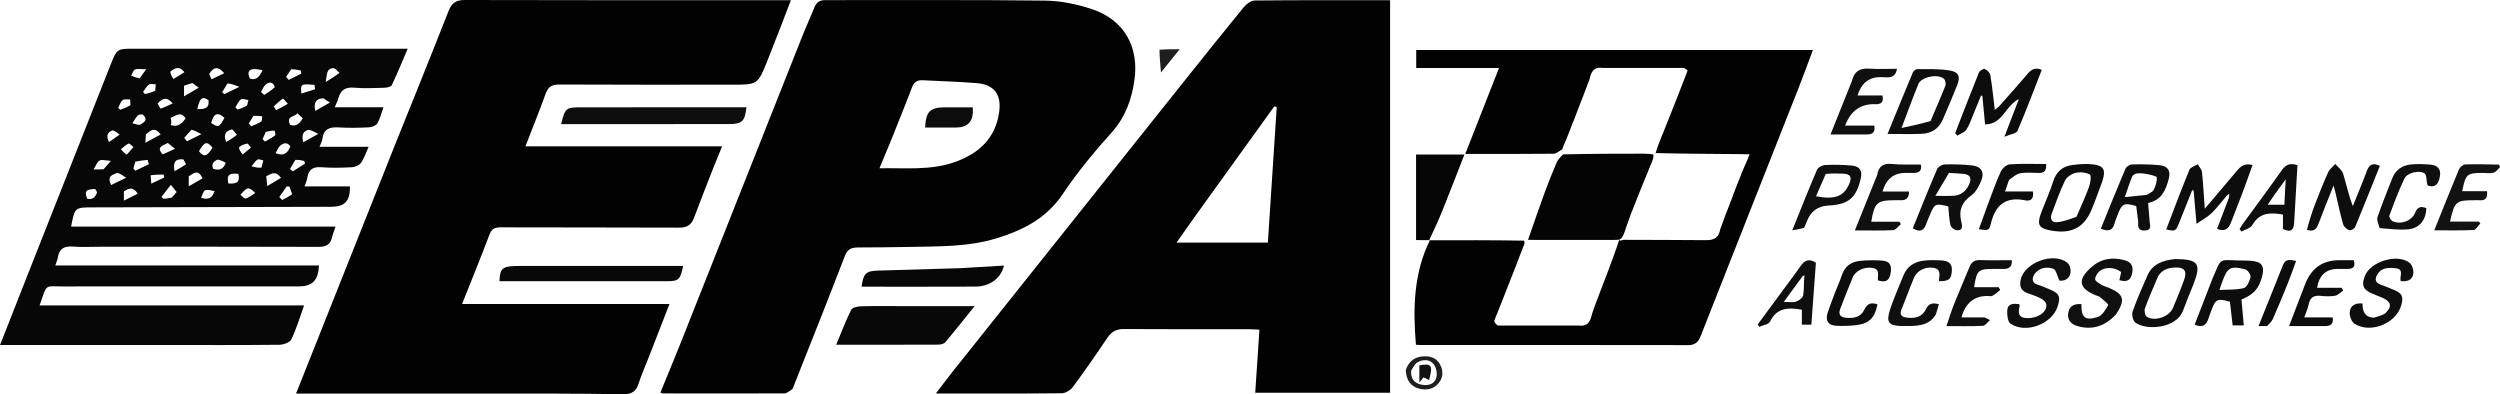 <?xml version="1.0" encoding="UTF-8"?>
<svg id="uuid-b20e4345-69be-4646-8c86-51633b15e996" data-name="Layer 2" xmlns="http://www.w3.org/2000/svg" viewBox="0 0 1450.11 228.67">
  <g id="uuid-735003fd-78ae-4a0b-8d14-ce772373761e" data-name="Layer 1">
    <path d="m228.57,85.39c10.66-26.54,21.27-52.68,31.58-78.94C262.02,1.7,264.51-.02,269.7,0c61.15.18,122.31.12,183.46.12,1.65,0,3.3,0,5.61,0-4.65,11.99-9.02,23.59-13.64,35.09-5.59,13.95-5.68,13.91-20.59,13.91-33.33,0-66.65.08-99.98-.1-4.35-.02-6.62,1.29-8.1,5.42-3.63,10.11-7.68,20.08-11.69,30.43h114.09c-1.68,4.1-3.2,7.68-4.61,11.29-3.94,10.05-7.94,20.08-11.7,30.2-1.57,4.22-4.17,5.7-8.69,5.68-34.49-.16-68.98-.04-103.48-.17-3.47-.01-5.21.87-6.49,4.27-5.03,13.31-10.42,26.49-15.87,40.19h120.31c-4.25,10.9-8.33,21.38-12.41,31.86-1.87,4.8-4.01,9.51-5.53,14.41-1.44,4.66-4.4,6.14-8.95,6.07-14.16-.22-28.32-.36-42.47-.37-47.16-.04-94.31,0-141.47,0-1.64,0-3.29,0-5.78,0,19.05-47.91,37.87-95.23,56.84-142.9Z" style="fill: #020202; stroke-width: 0px;"/>
    <path d="m806.31,50.11v177.68h-78.22c.81-12.13,1.61-24.16,2.43-36.55-2.16-.11-3.94-.28-5.73-.28-24.32-.02-48.64.07-72.96-.1-4.33-.03-7.1,1.49-9.48,5.04-6.49,9.66-13.14,19.23-20.06,28.59-1.36,1.84-4.24,3.6-6.44,3.62-23.98.26-47.97.16-73.01.16,3.7-4.84,6.89-9.16,10.24-13.36,44.08-55.33,88.18-110.65,132.3-165.95,11.94-14.97,23.88-29.93,36.01-44.74,1.53-1.86,4.22-3.91,6.39-3.93,25.96-.27,51.93-.17,78.53-.17v50m-111.87,73.63c-3.87,5.46-7.75,10.93-12.02,16.96h53c1.73-26.39,3.44-52.53,5.15-78.67-.48-.1-.97-.21-1.45-.31-14.75,20.49-29.49,40.98-44.69,62.02Z" style="fill: #020202; stroke-width: 0px;"/>
    <path d="m459.7,225.62c-1.74,1.12-3.26,2.55-4.8,2.56-23.49.12-46.99.06-70.48.02-.3,0-.59-.22-1.36-.52,3.76-9.18,7.6-18.32,11.26-27.53,23.7-59.73,47.36-119.48,71.06-179.2,2.2-5.55,4.74-10.98,6.95-16.53,1.2-2.99,3.01-4.37,6.38-4.36,42.49.08,84.99-.25,127.47.29,9.3.12,18.93,2.13,27.78,5.15,18.15,6.19,26.81,21.88,24.06,40.93-1.64,11.37-5.24,21.56-13.27,30.47-10.12,11.24-19.84,23.02-28.26,35.56-9.49,14.14-22.94,20.98-38.37,25.74-16.86,5.2-34.19,4.63-51.46,5.04-9.65.23-19.31.22-28.96.3-3.54.03-6.06.76-7.6,4.79-9.88,25.71-20.09,51.3-30.4,77.27m57.23-144.42c-2.19,5.29-4.38,10.59-6.79,16.42,15.07-.25,29.61,1.35,43.55-3.56,13.92-4.9,23.82-13.74,25.89-29.21,1.35-10.12-2.96-15.77-13.04-16.61-10.42-.87-20.9-1.09-31.35-1.68-3.31-.19-5.1,1.16-6.28,4.32-3.74,9.93-7.76,19.74-11.97,30.31Z" style="fill: #020202; stroke-width: 0px;"/>
    <path d="m59.31,143.12c-6,0-11.52.32-16.99-.09-4.98-.38-7.97,1.09-8.76,6.26-.22,1.43-.88,2.8-1.49,4.69h152.97c-.43,8.71-3.87,12.14-11.78,12.14-45.49,0-90.98-.04-136.47.03-11.31.02-9.27-1.93-13.83,11h153.42c-2.54,7.05-4.45,13.6-7.36,19.67-.86,1.8-4.55,3.13-6.96,3.16-21.83.24-43.66.14-65.49.14-30.16,0-60.32,0-90.48,0-1.8,0-3.59,0-6.07,0,5.24-13.31,10.25-26.1,15.29-38.88,16.27-41.23,32.51-82.47,48.83-123.68,3.7-9.35,3.84-9.3,13.66-9.3,50.49,0,100.98,0,151.47,0,1.99,0,3.98,0,7.22,0-3.21,7.48-6.03,14.41-9.25,21.16-.47.99-2.84,1.44-4.36,1.49-5.82.17-11.69.46-17.47-.05-5.05-.44-7.82,1.35-9.12,6.07-.47,1.7-1.31,3.29-2.13,5.28h28.26c-1.23,3.43-1.95,6.65-3.55,9.35-.78,1.31-3.18,2.21-4.89,2.3-5.82.29-11.67.41-17.48.05-5.21-.32-8.81.79-9.51,6.67-.17,1.42-.97,2.76-1.64,4.57h28.46c-1.61,3.54-2.59,6.76-4.45,9.36-1.01,1.42-3.47,2.4-5.33,2.5-5.82.31-11.69.46-17.48,0-4.89-.38-7.58,1.14-8.3,6.08-.23,1.58-.96,3.08-1.6,5.04h26.36c.02,8.64-3.02,11.81-11,11.83-46.15.11-92.31.21-138.46.33-10.17.03-10.17.07-12.31,11.15h153.4c-.81,2.43-1.57,4.22-2,6.09-.98,4.25-3.4,5.69-7.85,5.67-41.66-.16-83.32-.09-125.48-.09m56.09-55.41c2.78,3.65,4.73,3.15,7.88-2.04-3.21-3.85-4.57-3.64-7.88,2.04m-5.93,14.59v5.78c3.46-1.99,5.78-3.33,7.99-4.6-2.35-5.4-4.92-3.19-7.99-1.18m-22.07-.62c.12,1.62.24,3.25.35,4.87,2.5-1.19,4.99-2.38,7.49-3.57-.1-.57-.2-1.14-.3-1.7-2.3,0-4.6,0-7.54.4m11.89-29.89c-.08.14-.18.28-.22.44-.03.11,0,.34.06.36,4.07,1.37,6.42-.95,8.53-3.93-2.92-4.55-5.85-1.24-8.69-.29.27,1.02.5,1.9.33,3.42m38.96,29.1c-5.43-.7-6.98.8-5.78,5.57,5.2.3,6.83-1.01,5.78-5.57m16.17,1.36c.15,1.47.31,2.94.59,5.7,3.04-1.82,5.45-3.27,7.94-4.75-2.77-4.17-5.31-2.69-8.53-.95m-71.79-35.94c-.93.19-2.2.08-2.72.65-1.23,1.34-2.11,3.01-3.14,4.54,1.62.3,3.81,1.4,4.73.73,1.49-1.08,5.04-2.47,1.13-5.92m-14.63,33.95c-2.47,1.19-6.2,1.51-3.57,7.07,2.58-1.25,5.15-2.49,8.72-4.21-2.31-1.59-3.34-2.3-5.15-2.86m100.27-27.79c3.79,1.12,5.79-.99,7.31-3.94-1.05-.92-2.02-1.77-3.19-2.8-1.27,2.26-6.72,1.25-4.12,6.74m-21.29-5.28c-.89,1.48-1.78,2.95-2.67,4.43.46.56.92,1.13,1.38,1.69,1.97-.91,4.05-1.64,5.83-2.83.59-.39.38-1.97.54-3-1.45-.16-2.89-.32-5.08-.29m-35.42-19.02c-1.69.54-3.39,1.09-4.83,1.55v6.17c3.14-1.84,5.6-3.29,8.53-5.01-1.59-1.15-2.34-1.69-3.7-2.71m56.83,36.71c-1.81-2.62-4.06-1.93-5.9-.36-1.18,1.01-1.72,2.77-2.65,4.36,5.05,2,7.17-.41,8.55-4m-67.8-39.04c2.12-1.32,4.24-2.63,6.35-3.93-2.9-4-5.68-2.32-7.95-.5-.58.46.48,2.96,1.61,4.43m20.74-2.87c.45,1.01.9,2.02,1.35,3.03,2.34-1.12,4.68-2.23,7.38-3.52-3.68-4.2-6.26-3.69-8.73.49m-40.35,2.44c.93-1.27,1.85-2.54,3.8-5.22-3.12,0-5.02-.45-6.49.15-1.05.44-1.52,2.29-2.25,3.51,1.41.62,2.83,1.24,4.94,1.56m3.56,32.6c-.05,1.1-.1,2.2-.22,4.79,3.47-1.88,6.05-3.28,8.85-4.8-3.55-4.66-5.9-2.27-8.63.01m84.87,34.68c-.5-1.47-1-2.95-1.5-4.42-.54-.05-1.07-.1-1.61-.15-1.44,2.05-2.88,4.09-4.32,6.14.54.59,1.08,1.19,1.62,1.78,1.81-.93,3.62-1.85,5.81-3.35m27.5-70.39c-1.17-.96-2.36-2.73-3.52-2.72-4.12.04-3.7,3.56-4.48,8,3.21-2,5.38-3.35,8.01-5.27m-74.46,29.02c4.28,2.76,4.59,2.65,7.69-2.92-3.71-3.54-6.21-2.84-7.69,2.92m46.46-31.15c-1.01,1.47-2.01,2.93-3.02,4.4.52.6,1.03,1.2,1.55,1.79,2.43-1.22,4.87-2.43,7.3-3.65-.09-.6-.19-1.2-.28-1.79-1.62-.36-3.23-.72-5.55-.75m-90.47,53.64c-.37,1.3-.74,2.59-1.1,3.89.36.45.73.9,1.09,1.34l7.88-3.77c-.23-.83-.46-1.67-.7-2.5-2.18.19-4.37.37-7.17,1.03m92.85-1.06c-1.04,1.75-2.08,3.49-3.12,5.24.56.47,1.12.94,1.68,1.41,2.35-1.5,4.7-3,7.05-4.5-.15-.51-.3-1.01-.46-1.52-1.48-.34-2.96-.69-5.16-.63m-31.87,20.24c1.08.78,2.42,2.42,3.18,2.18,1.9-.6,3.53-2.04,5.45-3.26-3.96-3.7-4.52-3.63-8.63,1.09m-39.74,1.57c.91-1.05,1.82-2.11,2.74-3.18-1.07-1.35-1.87-2.35-3.33-4.18-2,2.56-3.73,4.78-5.47,7.01.37.37.74.73,1.11,1.1,1.43-.1,2.85-.2,4.94-.75m45.32-68.96c3.74,1.18,5.46-1.11,7.32-4.91-2.14-.24-4.04-.86-5.78-.56-2.8.48-2.98,2.64-1.54,5.48m33.99,29.68c-3.44.87-4.04,3.21-3.15,7.27,2.81-1.57,5.27-2.95,8.76-4.91-2.48-1.33-3.68-1.97-5.61-2.36m-4.18-21.02c2.65-.83,5.29-1.66,7.94-2.5-.12-.85-.23-1.69-.35-2.54-1.8-.1-3.61-.34-5.41-.26-3.18.14-2.29,2.87-2.17,5.3m-15.43-3.71c-1.02-3.15-3.15-3.29-5.31-1.49-1.23,1.02-1.81,2.83-2.68,4.28.61.58,1.21,1.16,1.82,1.74,1.98-1.26,3.95-2.51,6.17-4.53m-16.05,10.59c.24-1.04.48-2.07.73-3.11-1.47-.18-3.42-1.02-4.31-.38-1.44,1.03-2.2,3.03-3.24,4.62.44.42.87.84,1.31,1.26,1.73-.56,3.46-1.12,5.51-2.39m-22.38-2.97c-3.42-2.66-5.29-1.24-6.52,5.08,3.68.09,7.07-.05,6.52-5.08m-30.93-5.54c.1-1.24.19-2.48.29-3.73-1.35.02-3.08-.48-3.98.17-1.41,1.01-2.27,2.8-3.36,4.25.37.42.73.85,1.1,1.27,1.81-.45,3.62-.9,5.95-1.97m50.75,36.97c1.59-1.32,3.19-2.65,4.78-3.97-.72-.83-1.58-2.43-2.14-2.33-1.68.3-3.63.92-4.68,2.11-.5.57.79,2.72,2.05,4.19m-34.47,2.84c-3.99-.37-6.23.93-5.1,6.89,2.61-1.52,4.67-2.62,6.56-3.95.19-.13-.54-1.6-1.46-2.94m47.87-15.97c-.64,1.41-1.27,2.82-1.91,4.24.48.47.95.93,1.43,1.4,1.96-1.15,4.03-2.17,5.82-3.56.41-.32-.12-2.76-.3-2.77-1.43-.08-2.88.19-5.03.7m-16.82,1.72c-1.01-1.1-2.3-3.29-2.97-3.11-2.77.73-5.3,2.21-3.22,7.26,2.08-1.2,3.98-2.3,6.19-4.15m-42.99,11.33c2.22-1,4.45-2,7.14-3.22-1.95-1.57-3.02-2.43-4.2-3.38-2.88,1.51-6.98,2.34-2.94,6.6m72.56-29.33c-.97-1.06-2.64-3.14-2.81-3.03-1.93,1.33-3.64,2.99-5.41,4.56.48.71.96,1.42,1.44,2.13,2.09-1.02,4.18-2.03,6.78-3.66m-93.39,29.48c1.28-1.46,2.55-2.92,3.83-4.38-.96-.72-2.29-2.26-2.82-2.02-1.65.74-2.99,2.15-4.45,3.29.89,1.04,1.78,2.09,3.45,3.11m52.73,2.89c-2.72,1.07-3.8,2.81-2.64,5.34,3.79,1.31,6.1-.17,7.2-3.36.1-.3-2.5-1.53-4.57-1.98m25.38,4.7c.35-1.41.69-2.81,1.04-4.22-1.15-.2-2.68-.96-3.37-.49-1.39.95-2.33,2.56-3.45,3.9,1.76.48,3.53.96,5.78.81m-91.59.89c1.04-1.19,2.09-2.39,4.24-4.85-3-.17-5.16-.92-6.57-.2-1.4.72-2.05,2.91-3.49,5.18,2.72,0,3.86,0,5.82-.13m11.77,12.85v5.37c3.02-1.51,5.48-2.74,8.03-4.01-2.51-3.95-4.87-3.47-8.03-1.35m19.6-50.98c.61,1.04,1.55,3.04,1.79,2.96,2.31-.77,4.5-1.89,6.97-3.02-3.58-4.17-6.07-2.88-8.76.06m19.59,15.23l-4.18,4.66c.52.68,1.05,1.36,1.57,2.04,2.41-1.2,4.82-2.39,8.36-4.15-2.56-1.4-3.79-2.07-5.75-2.55m20.94-26.87c-1.05,1.69-2.1,3.38-3.15,5.08.45.37.9.73,1.35,1.1,2.43-1.18,4.86-2.36,8.69-4.22-2.92-1.11-4.58-1.75-6.89-1.95m-56.32,12.58c-.06-1.11-.12-2.22-.18-3.33-1.48.09-3.39-.34-4.34.42-1.26,1.01-1.77,2.96-2.6,4.5.39.37.78.73,1.17,1.1,1.84-.65,3.69-1.3,5.95-2.69m48.76,49.83c-1.83-.21-3.92-1.06-5.4-.44-1.18.49-1.61,2.78-2.4,4.32,4.5,1.59,6.57-.13,7.8-3.88m-59.12-35.22c-2.53,1.03-4.15,2.51-2.11,6.83,2.23-1.56,4.2-2.94,6.16-4.32-1.1-.96-2.21-1.92-4.05-2.51m-14.68,39.74c2.94.6,4.7-.91,5.56-3.46.2-.59-.79-2.26-1.16-2.24-1.66.09-3.75.15-4.79,1.15-.83.8-.37,2.94.39,4.55m136.97-58.32c-4.06.11-5.8,2.09-4.77,7.34,2.88-1.64,5.42-3.1,8.58-4.9-1.9-1.09-2.59-1.48-3.81-2.44Z" style="fill: #070707; stroke-width: 0px;"/>
    <path d="m828.79,139.38c18.31-.05,36.61-.11,55.26.21.32.92.29,1.48.03,2.26-1.71,4.24-3.19,8.25-4.86,12.57-2.04,5.1-3.88,9.9-5.9,15.01-1.37,3.44-2.57,6.56-3.94,10-.7,1.71-1.22,3.09-1.9,4.7-.3.76-.43,1.3-.81,2.1.38,1.01,1.01,1.75,2.1,2.6,15.82.03,31.17-.03,46.92,0,6.27.79,6.92-3.55,8.1-7.86.7-1.76,1.14-3.3,1.85-5.07,1.09-2.74,1.92-5.25,3.02-8,1.45-3.63,2.62-7.02,4.08-10.64,2.39-6.23,4.49-12.22,6.56-18.2-.03.01-.09.05.17.42.79.11,1.31-.15,2.31-.37,16.24.08,32.01.03,47.79.2,4.51.05,7.39-1.36,8.23-6.32.5-1.08.72-1.96,1.14-3.01.19-.36.19-.54.35-1,1.16-3.13,2.15-5.98,3.41-9.02.47-1.05.68-1.9,1.13-2.96.62-1.43,1-2.66,1.57-4.19,1.2-3.07,2.2-5.83,3.45-8.81.63-1.44,1.02-2.66,1.63-4.14.77-1.74,1.31-3.23,2.13-4.95.88-1.86,1.48-3.48,2.19-5.41-1.58,0-2.53,0-3.95-.09-17.16-.15-33.87-.21-50.53-.63.64-2.12,1.25-3.89,2.04-5.96.82-2.09,1.46-3.87,2.38-5.86,4.58-11.35,8.88-22.49,13.34-33.86.29-.77.41-1.32.78-2.03-.35-.63-.95-1.1-2.01-1.66-15.81-.03-31.17.04-46.92.01-5.52-.88-7.08,2.31-7.99,6.76-.64,1.42-1,2.6-1.53,4.06-1.61,4.14-3.04,7.99-4.72,12.14-1.02,2.61-1.78,4.93-2.84,7.49-.59,1.17-.9,2.1-1.37,3.29-.52,1.44-.88,2.62-1.51,4.02-.77,1.78-1.28,3.34-2.05,5.06-.78,1.59-1.29,3.01-1.8,4.44-1.67.87-3.33,2.48-5.01,2.49-16.82.19-33.64.11-51.2.11,6.59-16.77,12.99-33.04,19.59-49.84h-48.03v-10.45h230.09c-2.92,7.76-5.66,15.33-8.61,22.82-18.82,47.72-37.72,95.4-56.49,143.14-1.4,3.57-3.3,5.24-7.32,5.23-51.82-.1-103.65-.06-155.47-.07-.81,0-1.62-.09-2.37-.13-1.77-20.91-1.35-41.29,8.02-60.5-.43-.14-.51-.09-.51-.09Z" style="fill: #020202; stroke-width: 0px;"/>
    <path d="m886.31,139.12c3.27-9.31,6.47-18.64,9.85-27.91,2.1-5.74,4.41-11.4,6.8-17.02.68-1.59,2.01-2.91,3.68-4.64,15.98-.36,31.32-.43,47.05-.41,2.01.11,3.62.12,5.34.47.08,1.03.05,1.72-.21,2.59-.33.75-.42,1.33-.76,2.11-.67,1.4-1.1,2.6-1.71,4.1-1.14,2.77-2.09,5.23-3.26,7.91-.44,1.01-.65,1.81-1.14,2.83-2.1,5.12-3.92,10.02-6.02,15.14-.79,2.06-1.3,3.9-2.1,5.94-.7,1.76-1.12,3.31-1.76,5.06-.45.93-.68,1.67-1.19,2.51-.74.51-1.2.9-1.66,1.29,0,0,.06-.04-.33-.03-1.78.08-3.18.15-5.04.13-14.15-.03-27.84.02-41.96,0-2.14-.08-3.86-.09-5.58-.09,0,0,0,0,0,0Z" style="fill: #040404; stroke-width: 0px;"/>
    <path d="m525.31,177.58c13.12,0,25.74,0,40,0-6.17,7.68-11.43,14.36-16.9,20.85-.81.96-2.67,1.47-4.05,1.47-19.48.09-38.96.06-59.34.06,2.94-7.02,5.49-13.77,8.68-20.21.66-1.33,3.67-2.04,5.63-2.09,8.49-.22,16.99-.09,25.98-.09Z" style="fill: #080808; stroke-width: 0px;"/>
    <path d="m391.31,71.99h-65.83c2.26-9.25,2.82-9.73,11.12-9.74,30.3-.02,60.59-.02,90.89-.03,1.82,0,3.63,0,5.48,0-.9,8.22-2.52,9.75-10.2,9.76-10.32.01-20.64,0-31.46,0Z" style="fill: #0e0e0e; stroke-width: 0px;"/>
    <path d="m301.44,154.26c31.89,0,63.31,0,94.81,0-1.61,8.01-2.58,8.86-9.61,8.86-32.31,0-64.62,0-96.93,0,.31-7.77,1.72-8.86,11.74-8.86Z" style="fill: #080808; stroke-width: 0px;"/>
    <path d="m828.92,139.3c-2.42-.04-4.88-.04-7.55-.04v-49.62h28.06c-4.27,10.9-8.4,21.69-12.72,32.4-2.28,5.66-4.86,11.2-7.61,17.07-.3.28-.22.23-.18.19Z" style="fill: #050505; stroke-width: 0px;"/>
    <path d="m1291.71,113.38c-2.91,3.41-5.61,7.04-8.8,10.17-2.22,2.18-5.1,3.68-8.83,6.28-.66-7.54-1.17-13.41-1.68-19.28-.28-.08-.56-.17-.83-.25-2.6,6.5-5.16,13.01-7.8,19.49-1.76,4.32-2.17,4.47-7.26,3.27,4.44-11.56,8.75-23.16,13.45-34.6.61-1.48,3.19-2.15,4.86-3.2.84,1.5,2.24,2.94,2.41,4.52.71,6.55,1.04,13.13,1.63,21.29,6.79-8.01,12.7-14.89,18.5-21.85,2.25-2.7,4.61-4.77,9.2-3.48-1.98,5.48-3.85,10.85-5.85,16.18-2.16,5.75-4.48,11.43-6.65,17.17-1.39,3.69-3.61,5.46-8.06,3.67,2.21-5.84,4.41-11.68,6.89-18.1.22-1.15.17-1.72.12-2.28-.44.33-.87.66-1.31.99Z" style="fill: #0d0d0d; stroke-width: 0px;"/>
    <path d="m557.5,155.53c8.57-.53,16.67-1.01,24.85-1.49-1.71,7.34-8.14,12.16-16.7,12.21-21.95.11-43.9.04-65.89.04.97-7.59,2.53-9.12,9.41-9.33,15.95-.47,31.9-.92,48.32-1.43Z" style="fill: #070707; stroke-width: 0px;"/>
    <path d="m1159.54,61.71c5.64-6.4,11.12-12.43,16.35-18.68,2.29-2.74,4.65-4.18,8.43-2.51-4.61,11.79-9.07,23.7-14.08,35.37-.68,1.58-4.15,1.96-7.62,3.45,3.1-8.04,5.56-14.43,8.44-21.92-8.05,4.06-9.39,14.7-19.63,14.76-.54-5.67-1.05-11.05-1.56-16.44-.26-.12-.51-.24-.77-.36-1.47,3.63-2.92,7.27-4.43,10.87-1.29,3.05-2.32,6.3-4.13,9.01-1.07,1.59-3.44,2.31-5.22,3.42-.41-.49-.82-.97-1.23-1.46,4.55-11.71,9.04-23.44,13.75-35.08.43-1.07,2.64-2.46,3.36-2.15,1.39.6,3.05,2.18,3.28,3.57,1.09,6.52,1.73,13.12,2.6,20.19,1.01-.8,1.61-1.28,2.48-2.04Z" style="fill: #0c0c0c; stroke-width: 0px;"/>
    <path d="m1338.13,133.29c1.28-4.94,2.77-9.78,4.57-14.51,2.42-6.35,4.94-12.67,7.73-18.86.83-1.85,2.73-3.22,4.13-4.81,1.57,1.87,3.88,3.5,4.55,5.65,1.91,6.09,3.14,12.39,5.64,18.8,2.73-6.8,5.58-13.55,8.13-20.42,1.4-3.78,3.52-4.88,7.54-2.95-4.77,11.93-9.43,23.75-14.32,35.48-.42,1-2.62,2.2-3.43,1.88-1.45-.57-3.15-2.04-3.55-3.47-1.76-6.22-3.08-12.56-4.57-18.86-.17-.74-.4-1.46-.98-3.6-3.26,8.22-6.15,15.17-8.76,22.23-1.18,3.2-2.87,4.76-6.69,3.44Z" style="fill: #0d0d0d; stroke-width: 0px;"/>
    <path d="m1127.1,68.88c-2.41,5.93-6.85,8.51-12.57,8.75-6.27.26-12.55.06-19.68.06,4.97-12.14,9.76-23.93,14.69-35.67.37-.89,1.74-1.95,2.63-1.94,6.27.06,12.63-.21,18.77.8,5.21.85,6.26,3.59,4.37,8.41-2.54,6.47-5.35,12.84-8.21,19.59m-7.3,1.31c2.9-6.81,5.89-13.58,8.59-20.46.43-1.1.03-3.22-.8-4-3.29-3.11-13.15-1.16-14.84,2.99-3.24,7.91-6.14,15.96-9.78,25.51,6.03-1.28,11.16-2.38,16.83-4.03Z" style="fill: #0e0e0e; stroke-width: 0px;"/>
    <path d="m1240.11,127.33c-.36-2.9-.68-5.36-1-7.78-6.95-2.16-8.42-1.45-10.8,5.13-.57,1.56-1.3,3.07-1.7,4.67-1.07,4.23-3.53,5.26-8.04,3.28,4.73-11.63,9.38-23.25,14.28-34.76.51-1.2,2.51-2.46,3.85-2.49,5.31-.14,10.65-.07,15.94.44,4.9.48,6.59,3.29,5.3,8.07-1.69,6.26-3.95,12.14-11.93,13.85.3,3.6.63,7.18.88,10.77.15,2.16,1.43,4.81-2.49,5.17-3.47.32-4.43-1.37-4.15-4.42.05-.49-.06-.99-.13-1.93m5.21-14.32c1.34-.94,3.25-1.6,3.91-2.9,1.12-2.19,1.92-4.8,1.82-7.19-.03-.72-3.44-1.49-5.37-1.89-1.93-.41-3.98-.63-5.93-.47-1.07.09-2.61.9-2.98,1.79-1.53,3.61-2.69,7.37-4.3,11.97,4.6-.43,8.33-.79,12.86-1.3Z" style="fill: #0e0e0e; stroke-width: 0px;"/>
    <path d="m1119.25,125.02c-.75,1.91-1.45,3.42-2,4.98-1.33,3.81-3.6,4.93-7.75,2.41,4.66-11.46,9.24-22.97,14.12-34.36.57-1.32,2.85-2.63,4.38-2.67,5.3-.14,10.66-.02,15.93.57,5.28.59,7.32,3.96,5.28,8.83-1.3,3.11-3.05,6.66-5.66,8.49-5.87,4.12-7.57,9.09-5.82,15.75.65,2.48.61,5.08-3.02,4.49-1.29-.21-3.1-1.73-3.37-2.94-.77-3.54-.88-7.23-1.25-10.85-7.55-1.86-7.9-1.69-10.85,5.3m11.24-24.72c-2.49,4.2-4.98,8.39-7.89,13.31,4.45,0,7.43.12,10.4-.03,4.65-.23,7.65-2.95,9.37-7.04,1.23-2.94.53-5.25-3.12-5.64-2.63-.28-5.28-.42-8.75-.61Z" style="fill: #0e0e0e; stroke-width: 0px;"/>
    <path d="m1283.46,161.28c5.23-11.77,3.05-10.53,15.16-10.2,2.16.06,4.32.01,6.48.14,6.96.41,8.78,3.03,6.84,9.77-1.91,6.67-4.71,9.74-11.8,12.76.43,4.78.87,9.68,1.35,15h-6.45c-.54-4.67-1.07-9.25-1.59-13.74-7.14-2.09-8.3-1.56-10.64,4.7-.64,1.7-1.3,3.4-1.84,5.13-1.23,3.91-3.61,5.35-7.98,3.48,3.45-8.9,6.9-17.79,10.47-27.04m3.91,6.91c4.73-.27,9.6.06,14.11-1.08,1.81-.46,3.39-4,3.93-6.39.28-1.26-1.63-4.11-3.02-4.47-8.64-2.25-10.39-1.13-13.45,7.37-.45,1.25-.93,2.48-1.58,4.57Z" style="fill: #0d0d0d; stroke-width: 0px;"/>
    <path d="m1179.98,159.08c-1.85,3.46-.84,5.28,2.48,6.24,2.06.59,4.01,1.57,6.02,2.35,5.99,2.34,6.94,4.27,5,10.21-3.31,10.12-18.33,15.85-27.27,9.89-1.68-1.12-2.09-5.18-1.9-7.8.29-4.13,3.72-3.9,6.8-3.58.17.36.48.7.42.94-1.03,4.06-1.03,7.16,4.63,7.21,5.82.04,11.31-3.49,10.81-7.85-.14-1.28-1.68-2.78-2.97-3.46-2.47-1.32-5.18-2.22-7.84-3.15-3.88-1.35-4.91-3.95-4.07-7.84,2.13-9.94,19.04-16.21,26.97-9.88.72.58,1.32,1.52,1.59,2.42,1.53,5.03-1.58,8.54-6.12,7.98-1.27-2.64-1.89-6.34-3.54-6.88-3.71-1.21-7.94-.86-11.02,3.2Z" style="fill: #0f0f0f; stroke-width: 0px;"/>
    <path d="m1261.51,150.26c13.66.06,15.47,2.59,10.79,14.61-1.99,5.1-4.16,10.13-6.04,15.26-3.9,10.61-21.56,11.61-27.62,7.01-1.42-1.08-2.27-4.59-1.65-6.37,2.52-7.18,5.6-14.18,8.7-21.15,2.93-6.57,8.83-8.57,15.82-9.35m-10.61,12.05c-2.29,5.51-4.76,10.95-6.74,16.57-.49,1.38.06,4.2,1.09,4.84,4.65,2.93,13,0,15.14-5.07,2.31-5.49,4.59-11,6.58-16.62,1.71-4.83,0-7.04-5.06-6.88-4.71.15-8.89,1.41-11.01,7.16Z" style="fill: #0e0e0e; stroke-width: 0px;"/>
    <path d="m1377,184.26c2.53-.88,5.08-1.24,6.65-2.67,4.03-3.7,3.29-6.7-1.74-8.87-1.82-.78-3.66-1.52-5.51-2.25-5.62-2.23-6.8-4.84-4.69-10.38,3.2-8.4,18.91-13.23,25.97-7.64,1.52,1.2,2.44,4.35,2.13,6.38-.56,3.72-3.7,4.64-7.25,4.22-1-2.54,2.35-6.91-3.06-7.46-4.05-.41-8.11-.5-10.57,3.66-1.54,2.61-1.24,4.72,1.98,5.86,2.5.89,4.95,1.92,7.41,2.92,5.08,2.07,5.99,3.99,4.44,9.28-3.03,10.34-17.72,16.3-26.93,10.55-1.72-1.07-3.02-4.34-2.91-6.51.22-4.2,3.35-5.76,7.44-5.29q-.13,8.12,6.64,8.2Z" style="fill: #0e0e0e; stroke-width: 0px;"/>
    <path d="m1227.51,182.24c-6.46,6.93-13.89,9.53-22.8,6.81-3.65-1.11-5.63-3.71-5.04-7.53.66-4.25,3.69-5.44,7.64-5.12-.13,7.76,2.08,9.82,9.5,7.45,2.56-.82,4.55-4.25,6.04-6.92.28-.5-2.94-3.09-4.68-4.55-.73-.61-1.82-.78-2.74-1.17-9.65-4.01-10.48-8.9-2.61-16.02,5.66-5.12,12.29-6.27,19.54-4.25,3.83,1.07,5.22,3.34,4.4,7.48-.89,4.51-3.31,5.25-7.44,4.09.37-1.63.71-3.18,1.06-4.7-3.65-2.9-9.49-3.21-12.74-.34-1.24,1.1-2.49,3.13-2.33,4.57.13,1.19,2.25,2.31,3.66,3.17,1.26.76,2.77,1.1,4.14,1.68,8.84,3.71,9.83,6.95,4.38,15.34Z" style="fill: #101010; stroke-width: 0px;"/>
    <path d="m1219.47,105.08c-2.18,5.82-4.05,11.33-6.32,16.67-4.28,10.08-11.25,13.81-22.18,12.19-8.64-1.28-9.81-3.28-6.65-11.5,2.2-5.73,4.77-11.33,6.6-17.17,1.77-5.61,5.38-8.77,10.93-9.52,4.07-.55,8.31-.9,12.35-.38,6.18.79,7.33,3.24,5.27,9.71m-15.01,20.65c2.47-5.78,5.14-11.49,7.29-17.39.82-2.25,1.38-6.57.43-7.11-2.25-1.28-5.62-1.56-8.24-.95-2.32.54-5.15,2.39-6.14,4.44-3.01,6.23-5.29,12.83-7.76,19.32-1.06,2.78.06,5.08,2.95,4.85,3.74-.29,7.4-1.63,11.47-3.16Z" style="fill: #0c0c0c; stroke-width: 0px;"/>
    <path d="m1380.31,132.3c-.69-2.31-1.82-4.68-1.21-6.48,2.54-7.53,5.62-14.88,8.47-22.31,1.94-5.05,5.86-7.62,10.96-8.13,3.78-.38,7.65-.2,11.44.13,3.94.34,6.04,2.64,5.28,6.78-.69,3.75-2.06,6.82-6.89,5.41-.17-.3-.4-.56-.47-.86-.5-2.15-.25-5.35-1.58-6.27-3.02-2.09-10.05-.33-11.63,2.98-3.34,7-6.06,14.31-8.76,21.59-.28.75.98,2.73,1.97,3.19,4.57,2.14,11.06-.16,12.97-4.92,1.46-3.63,3.52-3.83,6.53-2.69-.24,6.86-3.79,11.6-10.48,12.28-5.34.55-10.83-.29-16.61-.7Z" style="fill: #0f0f0f; stroke-width: 0px;"/>
    <path d="m1088.84,101.55c.9-5.17,3.49-6.96,8.49-6.44,5.43.56,10.96.25,16.44.32.14,0,.29.13.49.23.49,3.16-.92,4.66-4.09,4.64-1.66,0-3.33,0-4.99,0q-10.16,0-13.22,10.78h15.33c.09,3.74-1.63,5.18-4.9,5.06-1.16-.04-2.33,0-3.5,0-10.09.01-11.7,1.46-13.47,12.46h16.32l.86,1.43c-1.5,1.21-2.94,3.37-4.5,3.46-7.11.37-14.25.16-22.2.16,4.44-11.04,8.6-21.4,12.94-32.11Z" style="fill: #101010; stroke-width: 0px;"/>
    <path d="m1064.25,170.02c1.47-3.76,3.02-7.09,4.17-10.55,1.75-5.28,5.61-7.72,10.79-8.2,3.8-.35,7.66-.36,11.48-.2,4.97.21,6.54,2.02,6.11,6.38-.43,4.4-2.2,6.93-7.46,5.19-.53-2.51,1.65-6.53-3.33-7.26-4.55-.66-9.62,1.45-11.33,5.47-2.53,5.96-4.83,12.02-7.17,18.05-1.23,3.16-.48,5.05,3.28,5.41,4.5.43,8.53-.31,10.59-4.69,1.73-3.67,4.15-4.33,7.61-3.1-1.39,7.71-4.81,11.23-12.3,12.06-3.95.44-7.99.62-11.96.34-4.36-.3-6.02-3.09-4.68-7.29,1.21-3.79,2.72-7.49,4.21-11.61Z" style="fill: #0d0d0d; stroke-width: 0px;"/>
    <path d="m1450.11,96.99c-1.32,1.4-2.49,2.83-3.93,3.2-1.87.48-3.97.12-5.97.12-9.31,0-10.08.65-12,10.6h14.38c.4,3.8-.81,5.48-4.3,5.24-.99-.07-2-.01-3-.01-10.72,0-11.6.74-14.15,12.38,2.84,0,5.55,0,8.26,0s5.62,0,8.43,0c.29.36.58.71.88,1.07-1.29,1.33-2.53,3.75-3.89,3.82-7.39.38-14.82.18-22.84.18,4.99-12.4,9.55-23.93,14.33-35.36.53-1.27,2.34-2.8,3.6-2.85,6.48-.23,12.97-.03,19.45.09.26,0,.51.71.73,1.52Z" style="fill: #121212; stroke-width: 0px;"/>
    <path d="m1122.87,182.36c-3.71,6.24-9.62,6.63-15.49,6.75-13.14.26-14.22-1.27-9.67-13.55,1.95-5.27,4.23-10.43,6.31-15.66,2.3-5.79,6.88-8.33,12.75-8.83,2.97-.25,5.99-.19,8.98-.05,3.64.17,6.66,1.25,6.43,5.78-.25,5.12-1.72,6.42-7.49,6.26,0-2.93,1.74-6.87-3.2-7.71-4.5-.77-9.5,1.52-11.22,5.62-2.57,6.11-4.81,12.35-7.3,18.5-1.23,3.04-.06,4.33,2.9,4.74,4.86.67,9.11-.27,11.36-5.06,1.56-3.33,3.92-3.57,7.38-2.69-.52,1.89-1.03,3.73-1.74,5.91Z" style="fill: #0f0f0f; stroke-width: 0px;"/>
    <path d="m1151.01,184.09c1.4.53,2.33,1.07,3.27,1.6-1.37,1.15-2.69,3.22-4.11,3.3-6.79.35-13.61.16-21.15.16,1.6-4.64,2.91-8.97,4.58-13.15,2.82-7.08,5.93-14.05,8.79-21.12,1.14-2.81,2.85-4.12,6.01-4.02,6.12.19,12.25.06,18.53.06.26,3.56-1.3,4.98-4.26,5.07-1.99.06-3.99,0-5.99,0-9.33,0-10.01.59-11.62,10.61h14.27c.3.54.59,1.08.89,1.61-1.48,1.14-2.87,2.45-4.49,3.35-.76.43-1.95.1-2.95.11q-11.64.03-15.03,12.42c4.37,0,8.58,0,13.26,0Z" style="fill: #0f0f0f; stroke-width: 0px;"/>
    <path d="m1337.09,164.83q5.33-13.91,19.77-13.91c2.81,0,5.62,0,8.47,0,1.14,3.88-.51,5.14-3.86,5.07-1.83-.04-3.66,0-5.5,0q-10.1,0-11.98,10.94c2.51,0,4.95,0,7.39,0,2.31,0,4.61,0,6.92,0,.28.54.56,1.07.84,1.61-1.53,1.04-2.95,2.68-4.62,2.98-2.74.5-5.66.4-8.46.09-4.07-.45-6.2,1.09-6.98,5.12-.46,2.37-1.54,4.62-2.5,7.38h16.5c.5,3.48-.98,4.99-4.06,5.01-6.82.04-13.63.01-21.26.01,3.18-8.3,6.18-16.12,9.33-24.3Z" style="fill: #0c0c0c; stroke-width: 0px;"/>
    <path d="m1330.75,128.39c-.09,4.78-1.66,6.83-6.53,4.42v-8.34c-7.34-1.33-13.57-1.23-17.8,6.09-1.06,1.84-4.11,2.54-6.25,3.77-.37-.49-.73-.98-1.1-1.47.64-1.03,1.22-2.1,1.93-3.07,7.53-10.36,15.18-20.63,22.57-31.09,2.26-3.2,4.76-4.34,9.05-2.88-.59,10.65-1.19,21.39-1.86,32.56m-11.31-15.64c-1.34,1.97-2.69,3.94-4.1,6.02h9.69c.24-4.66.47-8.97.77-14.78-2.55,3.52-4.24,5.85-6.35,8.77Z" style="fill: #0e0e0e; stroke-width: 0px;"/>
    <path d="m1046.46,132.11c-2.11.67-4.05,1.01-6.87,1.51,5.02-12.44,9.49-23.83,14.31-35.06.61-1.41,3.06-2.76,4.73-2.84,5.13-.26,10.32-.15,15.44.31,4.77.43,6.3,2.99,5.23,7.6-2.59,11.22-7.15,15.03-18.63,15.58q-9.42.45-12.68,9.37c-.4,1.09-.9,2.14-1.53,3.53m12.56-31.22c-1.87,4.27-3.73,8.54-5.67,12.97,11.09,2.07,16.09.02,19.21-7.01,1.74-3.92,1.02-5.99-3.53-6.11-3.12-.08-6.24-.24-10.01.15Z" style="fill: #0f0f0f; stroke-width: 0px;"/>
    <path d="m1074.2,46.97c1.32-5.64,4.62-7.53,9.95-7.15,5.27.37,10.59.08,16.19.08-.59,3.81-2.66,4.95-5.6,4.98-1.32.01-2.65-.16-3.98-.16q-10.06.03-13.3,10.64h14.42c.86,3.58-.45,5.07-3.64,5.11-.33,0-.66-.05-1-.06q-12.32-.12-16.97,12.43h16.89c.78,4.12-1.21,5.13-4.32,5.14-6.66,0-13.32,0-21.05,0,4.24-10.55,8.27-20.6,12.41-31.01Z" style="fill: #101010; stroke-width: 0px;"/>
    <path d="m1053.3,152.39c-.86,12.19-1.74,23.93-2.64,35.95h-5.5v-8.68c-7.91-1.44-14.51-1.22-18.5,6.91-.8,1.63-4.1,2.04-6.25,3.01l-.85-1.41c5.57-7.56,11.15-15.11,16.71-22.68,2.75-3.74,5.58-7.44,8.21-11.27,2.33-3.39,5.13-4.34,8.82-1.83m-7.67,7.74c-3.48,4.76-6.97,9.53-10.95,14.98,2.95,0,5.2.49,7.08-.15,1.67-.57,3.91-2.2,4.16-3.67.63-3.67.28-7.51.68-11.05.05-.23.1-.46.15-.69-.14.19-.28.38-1.11.57Z" style="fill: #0f0f0f; stroke-width: 0px;"/>
    <path d="m1165.36,104.3c-.81,2.38-1.51,4.38-2.34,6.75h16.15c.64,3.81-.93,5.87-4.39,5.17-11.49-2.34-17.41,2.69-20.01,13.58-.98,4.12-1.65,3.96-6.94,3.14,1.88-5.18,3.68-10.26,5.58-15.3,2.28-6.05,4.39-12.18,7.1-18.03.88-1.89,3.33-4.15,5.21-4.28,6.93-.51,13.92-.2,21.12-.2.23,3.4-.68,5.2-3.94,5.19-3.66-.02-7.39-.43-10.96.15-2.28.38-4.32,2.25-6.58,3.84Z" style="fill: #0c0c0c; stroke-width: 0px;"/>
    <path d="m1314.99,189.12c-1.7.02-3,.02-4.94.02,4.89-12.17,9.6-23.81,14.22-35.48,1.45-3.67,4.16-2.98,7.57-2.33-1.64,4.47-3.11,8.8-4.81,13.03-2.78,6.9-5.65,13.78-8.64,20.59-.67,1.52-1.98,2.76-3.4,4.16Z" style="fill: #0c0c0c; stroke-width: 0px;"/>
    <path d="m815.42,214.58c1.72-4.89,4.94-7.44,9.69-7.84,4.2-.36,8.03.63,10.18,4.63,1.95,3.63,1.92,7.46-.72,10.75-2.73,3.4-6.6,4.35-10.75,3.47-5.35-1.13-8.25-4.93-8.4-11.01m3.11.4c-.32,4.24,1.44,7.15,5.66,8.07,3.7.8,7.58.12,8.84-3.66.78-2.34.15-6.06-1.34-8.02-2.28-3-6.21-3.11-9.53-1.18-1.45.84-2.32,2.66-3.63,4.79Z" style="fill: #1e1e1e; stroke-width: 0px;"/>
    <path d="m672.56,28.81c3.76-.26,7.2-.26,11.72-.26-3.69,4.58-6.84,8.49-10.87,13.49-.46-5.08-.81-9.02-.85-13.22Z" style="fill: #1e1e1e; stroke-width: 0px;"/>
    <path d="m554.32,62.25h9.88c.78,7.86-2.51,11.71-9.69,11.71-5.97,0-11.94,0-17.92,0,.48-9.22,2.85-11.62,11.26-11.71,1.99-.02,3.99,0,6.47,0Z" style="fill: #0c0c0c; stroke-width: 0px;"/>
    <path d="m825.58,218.96c-.68.88-1.15,1.47-2.28,2.88v-9.96c7.15-1.23,7.94-.03,5.62,8.59-1.04-.6-2.08-1.2-3.35-1.52Z" style="fill: #121212; stroke-width: 0px;"/>
  </g>
</svg>